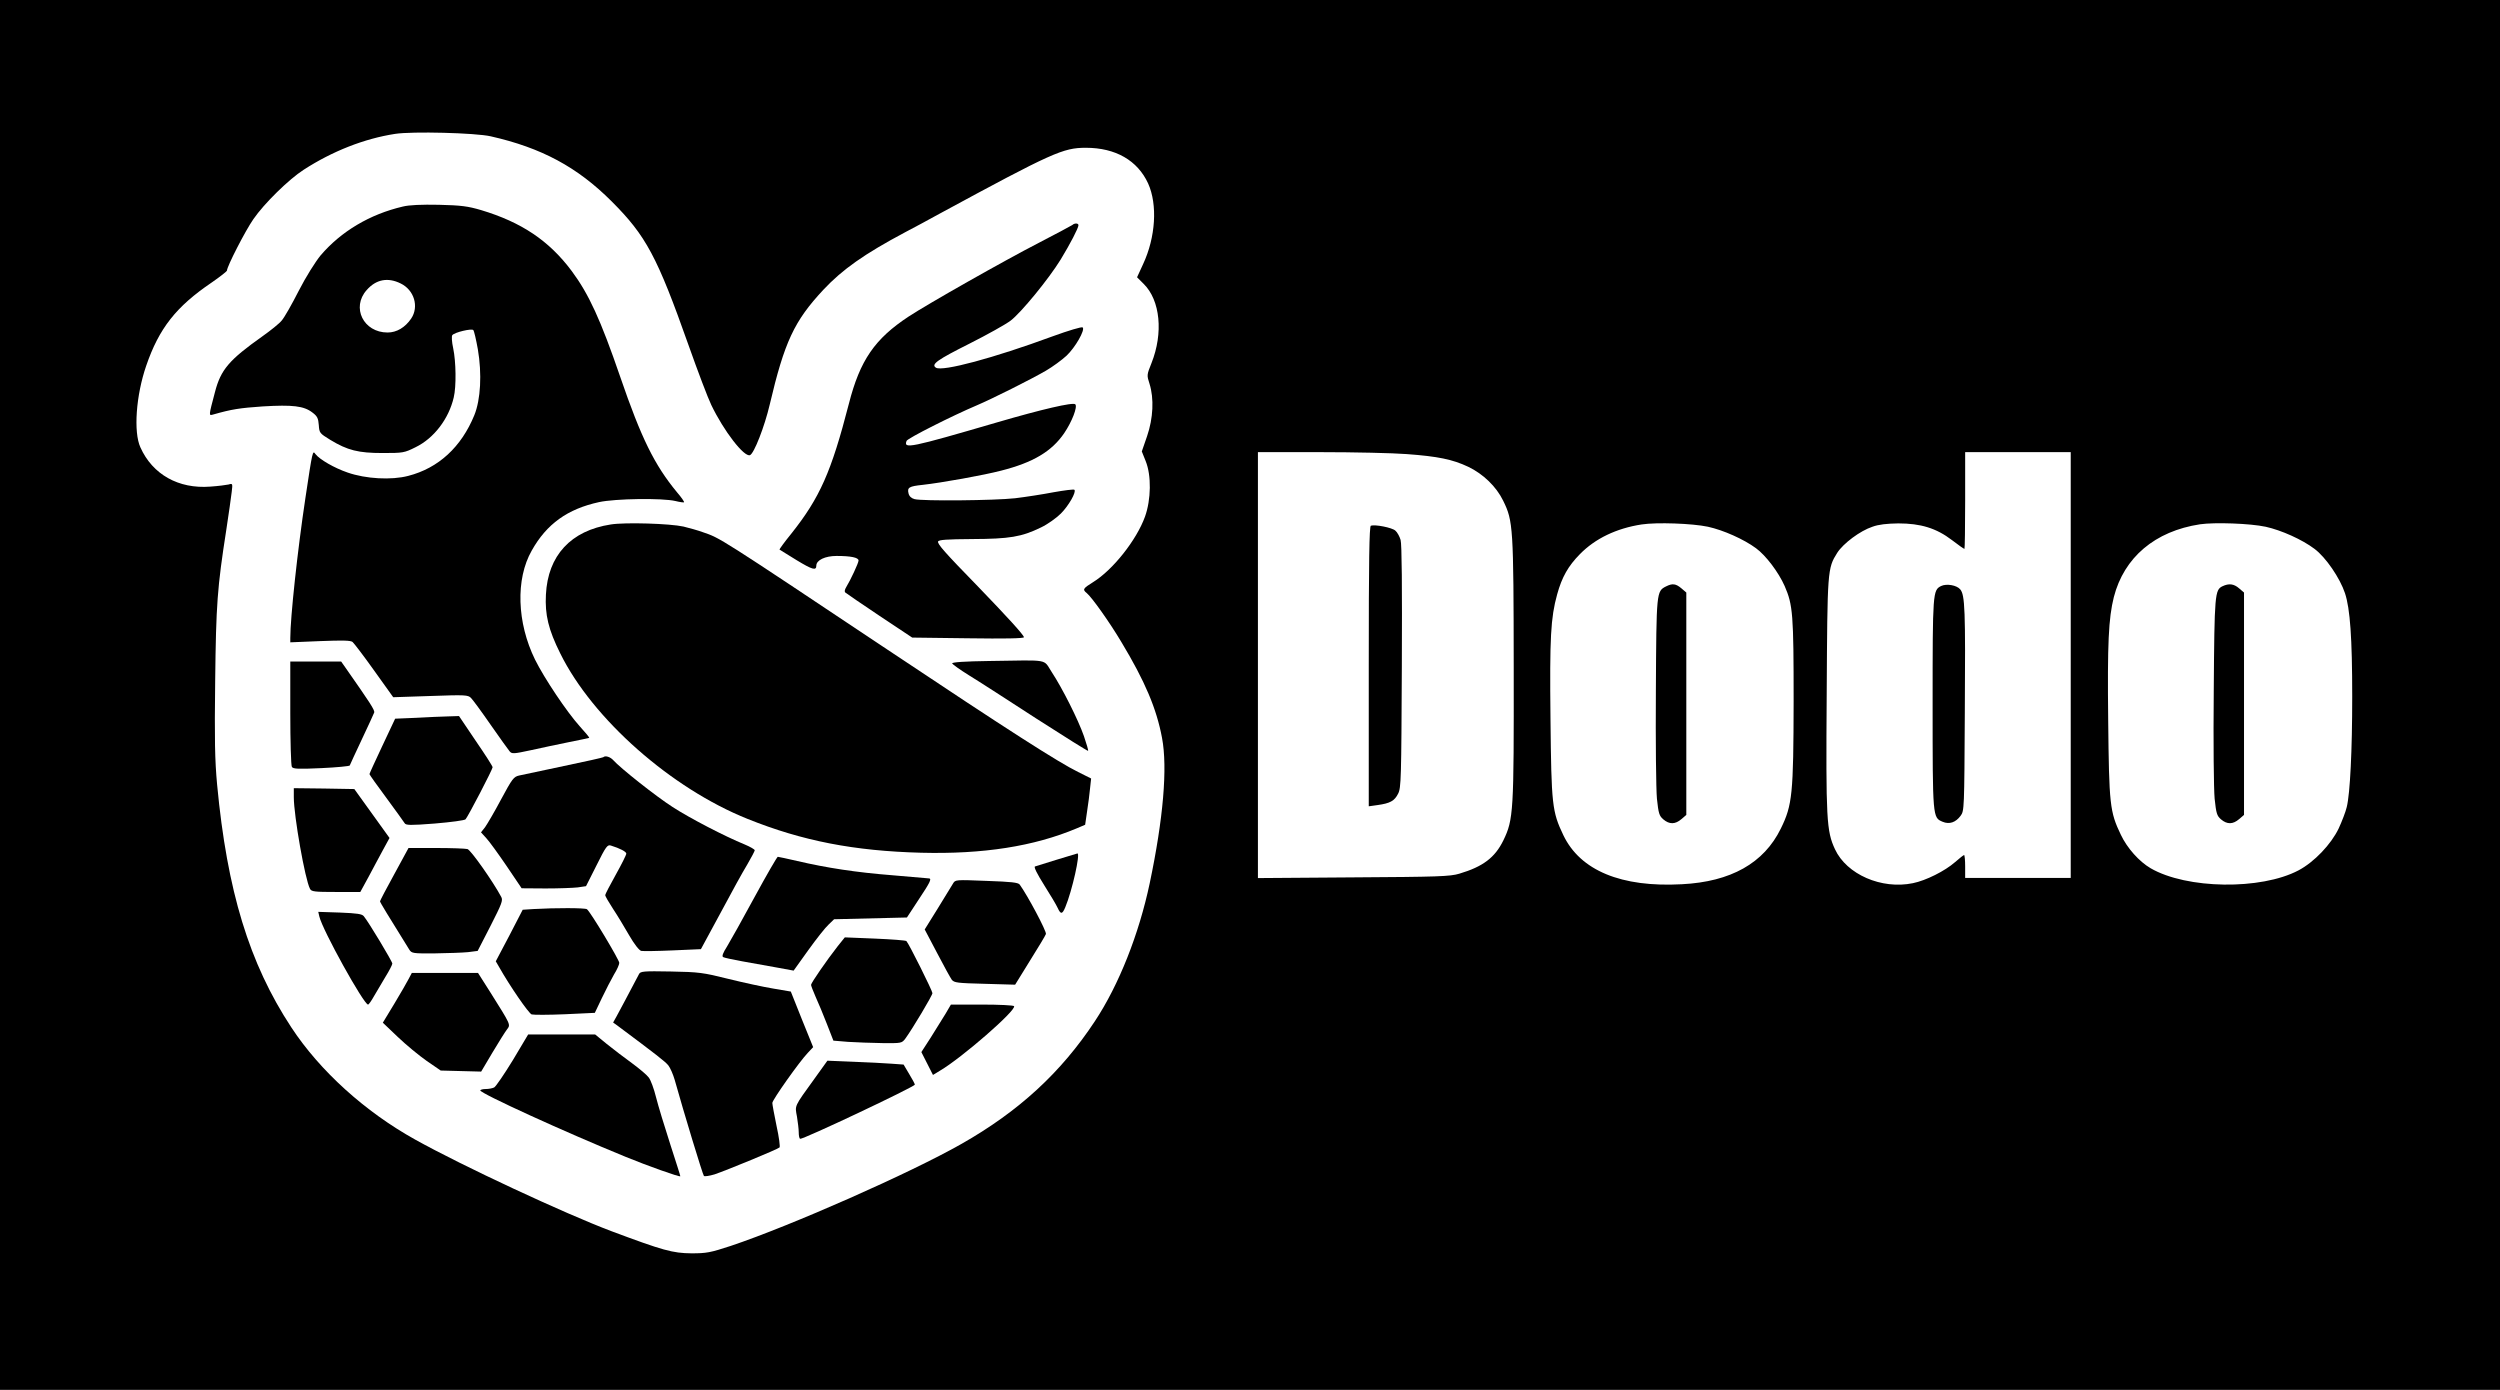 <?xml version="1.0" standalone="no"?>
<!DOCTYPE svg PUBLIC "-//W3C//DTD SVG 20010904//EN"
 "http://www.w3.org/TR/2001/REC-SVG-20010904/DTD/svg10.dtd">
<svg version="1.0" xmlns="http://www.w3.org/2000/svg"
 width="1421pt" height="790pt" viewBox="0 0 1421 790"
 preserveAspectRatio="xMidYMid meet">

<g transform="translate(0,790) scale(0.1,-0.1)"
fill="#000000" stroke="none">
<path d="M0 3950 l0 -3950 7105 0 7105 0 0 3950 0 3950 -7105 0 -7105 0 0
-3950z m2790 3175 c287 -65 491 -174 686 -369 196 -196 259 -313 438 -819 52
-147 110 -300 129 -339 71 -148 187 -298 220 -285 23 9 83 163 112 287 84 357
139 475 305 653 109 116 232 203 465 327 44 23 132 70 195 105 644 349 703
375 832 375 169 0 294 -72 354 -203 54 -120 43 -305 -29 -459 l-34 -74 38 -38
c94 -93 112 -279 44 -450 -27 -67 -27 -69 -11 -118 26 -83 21 -195 -14 -297
l-30 -87 22 -55 c33 -81 31 -219 -4 -316 -48 -133 -183 -303 -295 -372 -58
-36 -61 -42 -36 -62 29 -24 130 -166 196 -277 135 -224 201 -380 232 -547 32
-169 7 -459 -70 -825 -61 -289 -175 -578 -312 -785 -192 -291 -432 -512 -758
-697 -290 -165 -966 -464 -1312 -580 -116 -38 -137 -42 -223 -42 -107 1 -161
16 -455 126 -265 100 -847 371 -1116 521 -284 158 -540 389 -703 637 -240 365
-365 776 -422 1380 -13 141 -15 256 -11 590 5 436 12 529 63 857 14 92 28 190
31 217 6 48 5 49 -18 42 -13 -3 -60 -9 -104 -12 -180 -14 -328 69 -397 223
-40 87 -25 296 33 464 73 213 170 336 372 473 48 33 87 64 87 68 0 23 104 226
150 292 61 89 202 227 286 281 164 106 345 177 520 204 96 15 456 6 544 -14z
m5205 -1806 c178 -13 261 -30 350 -72 86 -41 160 -113 199 -193 57 -116 59
-149 60 -949 1 -822 -1 -862 -59 -982 -48 -98 -116 -149 -250 -189 -53 -16
-121 -18 -602 -21 l-543 -4 0 1210 0 1211 353 0 c193 0 415 -5 492 -11z m3775
-1199 l0 -1210 -300 0 -300 0 0 65 c0 36 -3 65 -6 65 -3 0 -26 -18 -51 -40
-58 -51 -166 -105 -240 -120 -178 -37 -377 50 -443 193 -48 103 -52 169 -47
882 4 706 4 714 60 803 34 53 130 125 200 148 35 13 82 18 147 19 127 0 216
-27 305 -95 36 -28 68 -50 71 -50 2 0 4 124 4 275 l0 275 300 0 300 0 0 -1210z
m-2062 786 c87 -19 204 -71 273 -122 56 -41 128 -136 163 -215 47 -108 51
-161 51 -654 -1 -528 -7 -591 -73 -725 -96 -196 -284 -302 -562 -316 -345 -19
-578 78 -674 279 -64 134 -68 172 -73 661 -5 464 1 574 38 708 27 98 63 161
129 228 87 89 208 147 351 169 86 13 287 6 377 -13z m3170 0 c90 -20 208 -73
278 -126 64 -48 144 -165 173 -252 29 -88 41 -254 41 -588 0 -305 -12 -549
-31 -627 -6 -26 -27 -81 -46 -122 -43 -90 -139 -191 -228 -238 -214 -113 -636
-107 -841 12 -65 38 -133 114 -169 190 -63 131 -67 172 -72 650 -5 438 2 581
32 701 58 226 234 375 490 414 83 12 285 5 373 -14z"/>
<path d="M2290 6726 c-188 -44 -351 -141 -468 -278 -30 -37 -83 -121 -124
-201 -39 -77 -82 -152 -96 -168 -13 -17 -63 -57 -111 -91 -189 -134 -236 -189
-269 -316 -37 -140 -36 -135 -10 -128 105 30 151 37 282 46 169 10 233 3 282
-35 28 -21 33 -33 36 -71 3 -45 5 -47 65 -84 99 -60 160 -75 298 -75 116 0
123 1 187 33 105 51 189 162 217 283 15 62 13 203 -3 279 -8 36 -10 70 -5 75
12 16 109 39 119 29 5 -5 16 -54 26 -109 24 -140 16 -287 -20 -375 -74 -181
-204 -301 -376 -345 -95 -25 -241 -17 -344 19 -76 26 -159 74 -183 105 -16 22
-16 24 -57 -249 -45 -299 -86 -680 -86 -797 l0 -24 170 7 c128 5 173 4 184 -5
8 -7 64 -80 123 -163 l108 -151 212 7 c198 7 213 6 230 -11 10 -10 61 -79 112
-153 52 -74 100 -142 108 -151 13 -15 23 -14 121 7 59 13 157 34 217 46 61 12
112 23 114 24 2 2 -22 31 -54 66 -73 81 -201 272 -254 379 -103 210 -111 457
-19 619 85 152 204 237 383 276 92 20 360 24 435 6 24 -6 46 -9 48 -7 3 2 -15
28 -40 57 -128 155 -203 307 -323 657 -112 326 -178 469 -275 600 -129 173
-286 278 -516 347 -75 22 -113 27 -239 30 -99 2 -169 -1 -205 -10z m-13 -437
c77 -37 106 -132 60 -200 -34 -50 -82 -79 -134 -79 -137 0 -207 142 -119 241
53 61 120 74 193 38z"/>
<path d="M6095 6621 c-6 -4 -91 -50 -190 -101 -200 -103 -632 -348 -740 -419
-193 -127 -277 -249 -340 -496 -100 -388 -165 -534 -327 -738 -39 -48 -69 -89
-67 -91 2 -1 46 -28 97 -60 89 -54 112 -61 112 -31 0 31 50 55 115 55 81 0
125 -9 125 -26 0 -14 -46 -112 -70 -151 -9 -15 -11 -26 -5 -31 6 -5 93 -65
195 -133 l185 -123 318 -4 c205 -3 317 -1 317 6 0 12 -95 116 -260 287 -193
198 -232 243 -228 257 4 10 49 13 194 14 213 1 280 12 391 66 38 18 88 54 113
79 45 45 89 123 77 135 -3 4 -57 -3 -119 -14 -62 -12 -160 -27 -218 -34 -116
-13 -529 -17 -572 -5 -18 5 -30 16 -34 33 -8 33 3 40 80 48 108 12 348 55 447
81 181 46 287 109 358 213 44 65 77 150 63 164 -13 13 -192 -29 -442 -102
-500 -146 -535 -153 -517 -106 6 15 260 143 399 202 85 36 307 147 393 197 38
22 91 61 117 85 50 47 107 147 92 161 -5 5 -81 -18 -169 -50 -339 -125 -628
-202 -665 -179 -30 19 8 45 191 137 101 51 207 110 234 131 59 45 215 235 284
347 54 89 101 179 101 195 0 12 -22 13 -35 1z"/>
<path d="M3472 4919 c-227 -35 -358 -176 -369 -399 -6 -114 14 -199 82 -335
184 -372 630 -766 1065 -940 311 -125 605 -182 986 -192 351 -9 641 36 885
139 l47 20 11 76 c7 42 14 102 17 132 l6 55 -74 37 c-112 55 -398 238 -1086
697 -963 642 -947 632 -1047 666 -27 10 -77 24 -110 32 -76 17 -330 25 -413
12z"/>
<path d="M5627 4143 c-145 -2 -217 -7 -215 -14 2 -5 45 -36 95 -67 51 -31 223
-142 383 -246 160 -103 293 -186 295 -184 2 2 -9 40 -24 84 -33 94 -122 271
-183 364 -50 76 -6 68 -351 63z"/>
<path d="M1650 3848 c0 -161 4 -299 9 -307 7 -12 37 -13 168 -7 87 4 159 11
161 15 1 4 32 70 68 147 36 76 68 146 71 154 4 14 -25 57 -162 253 l-26 37
-145 0 -144 0 0 -292z"/>
<path d="M2366 3820 l-120 -5 -73 -155 c-40 -85 -73 -157 -73 -160 0 -3 43
-64 96 -135 53 -72 99 -136 104 -144 7 -12 31 -13 171 -2 95 8 169 18 175 24
14 15 154 284 154 296 0 6 -43 73 -96 150 l-95 141 -62 -2 c-34 -1 -116 -4
-181 -8z"/>
<path d="M3429 3596 c-2 -2 -103 -25 -224 -50 -121 -26 -235 -50 -254 -54 -31
-7 -39 -17 -103 -136 -37 -70 -79 -141 -91 -158 l-23 -29 30 -33 c17 -18 69
-90 116 -159 l85 -126 136 -1 c75 0 157 3 183 6 l47 7 60 119 c53 107 62 118
81 112 52 -16 88 -35 88 -46 0 -7 -27 -61 -60 -120 -33 -59 -60 -111 -60 -116
0 -6 20 -40 44 -77 24 -36 65 -104 92 -151 30 -52 57 -86 69 -89 11 -2 92 -1
180 3 l159 7 111 205 c60 113 129 238 153 277 23 39 42 76 42 80 0 5 -26 20
-57 33 -113 46 -313 150 -410 213 -95 61 -298 222 -337 266 -17 19 -46 28 -57
17z"/>
<path d="M1670 3368 c0 -104 64 -468 92 -520 8 -16 25 -18 148 -18 l138 0 48
88 c25 48 63 117 82 153 l36 66 -100 139 -100 139 -172 3 -172 2 0 -52z"/>
<path d="M2241 2931 c-45 -81 -81 -151 -81 -154 0 -6 46 -81 166 -274 14 -22
20 -23 147 -22 72 1 157 4 187 7 l55 7 73 142 c64 126 72 145 61 165 -47 88
-173 267 -192 272 -12 3 -92 6 -178 6 l-157 0 -81 -149z"/>
<path d="M6005 3013 c-60 -19 -115 -36 -122 -38 -8 -3 12 -42 52 -106 35 -55
70 -114 77 -130 17 -37 26 -37 43 4 39 93 87 308 69 306 -5 -1 -58 -17 -119
-36z"/>
<path d="M4290 2803 c-68 -126 -139 -252 -157 -282 -23 -36 -31 -56 -23 -61 6
-4 54 -14 108 -24 53 -9 141 -25 195 -35 l98 -18 83 116 c46 64 98 130 116
146 l31 30 207 5 207 5 72 110 c58 87 69 110 55 112 -9 1 -103 9 -209 18 -205
16 -374 42 -541 81 -57 13 -107 24 -111 24 -4 0 -63 -102 -131 -227z"/>
<path d="M5417 2878 c-8 -13 -47 -77 -87 -142 l-74 -119 70 -133 c38 -73 76
-142 84 -153 14 -17 32 -19 187 -23 l173 -5 84 136 c47 75 88 143 91 152 5 14
-104 219 -149 281 -9 12 -47 16 -188 21 -177 7 -178 7 -191 -15z"/>
<path d="M3033 2733 l-62 -4 -76 -147 -77 -146 18 -31 c62 -110 169 -265 186
-271 11 -3 96 -3 189 1 l170 8 40 84 c22 46 53 106 69 134 17 27 30 57 30 66
0 17 -166 294 -184 305 -11 8 -179 8 -303 1z"/>
<path d="M1815 2691 c18 -78 253 -501 277 -501 4 0 19 21 34 48 15 26 44 75
65 110 22 35 39 69 39 75 0 12 -134 235 -162 269 -10 13 -37 17 -136 21 l-123
4 6 -26z"/>
<path d="M4761 2521 c-61 -78 -151 -208 -151 -219 0 -5 12 -36 26 -68 15 -33
44 -102 64 -154 l37 -95 84 -7 c46 -3 134 -6 195 -7 109 -1 110 -1 131 27 38
52 153 244 153 257 0 13 -135 284 -148 296 -4 4 -84 10 -179 14 l-171 7 -41
-51z"/>
<path d="M3632 2363 c-51 -97 -113 -214 -128 -241 l-19 -34 29 -21 c213 -159
269 -202 285 -223 11 -14 27 -51 36 -82 52 -186 159 -538 166 -546 4 -4 31 0
61 9 68 23 360 143 369 153 4 4 -3 59 -17 122 -13 63 -24 122 -24 131 0 17
154 235 202 285 l30 32 -64 158 -63 158 -100 17 c-55 9 -170 34 -255 55 -144
36 -167 39 -327 42 -157 3 -173 1 -181 -15z"/>
<path d="M2324 2338 c-9 -18 -46 -82 -82 -142 l-66 -109 85 -81 c47 -45 121
-106 164 -136 l80 -55 115 -3 115 -3 64 108 c35 59 73 119 83 132 21 28 23 23
-97 214 l-68 107 -188 0 -188 0 -17 -32z"/>
<path d="M5374 2137 c-17 -28 -55 -89 -84 -135 l-53 -82 33 -65 33 -65 41 25
c124 73 434 343 420 366 -3 5 -85 9 -182 9 l-177 0 -31 -53z"/>
<path d="M2915 1874 c-49 -80 -96 -149 -106 -155 -10 -5 -31 -9 -48 -9 -17 0
-31 -4 -31 -8 0 -17 482 -237 825 -377 124 -51 307 -116 312 -111 1 1 -25 82
-57 181 -32 99 -69 220 -81 268 -12 49 -31 100 -42 113 -10 14 -53 50 -95 81
-43 31 -107 80 -143 109 l-66 54 -190 0 -191 0 -87 -146z"/>
<path d="M4629 1768 c-117 -162 -111 -150 -99 -215 5 -31 10 -71 10 -89 0 -18
3 -35 8 -37 11 -7 652 296 652 308 0 4 -14 31 -32 60 l-32 54 -70 5 c-39 3
-137 8 -217 11 l-146 6 -74 -103z"/>
<path d="M7792 4912 c-9 -3 -12 -198 -12 -799 l0 -796 50 7 c71 10 96 23 117
65 17 33 18 85 21 721 2 457 0 697 -7 721 -6 20 -19 44 -30 53 -18 17 -115 36
-139 28z"/>
<path d="M11033 4569 c-47 -24 -48 -35 -48 -669 0 -650 0 -647 57 -671 38 -16
74 -4 102 34 21 28 21 38 24 585 4 589 1 669 -26 702 -20 24 -78 34 -109 19z"/>
<path d="M9470 4567 c-55 -28 -55 -29 -58 -592 -2 -288 1 -562 6 -615 9 -84
13 -97 36 -117 35 -30 68 -29 103 1 l28 24 0 632 0 632 -28 24 c-32 27 -51 29
-87 11z"/>
<path d="M12633 4568 c-44 -21 -46 -44 -50 -593 -3 -295 0 -561 5 -615 9 -84
13 -97 36 -117 35 -30 68 -29 103 1 l28 24 0 632 0 632 -28 24 c-30 26 -58 29
-94 12z"/>
</g>
</svg>
